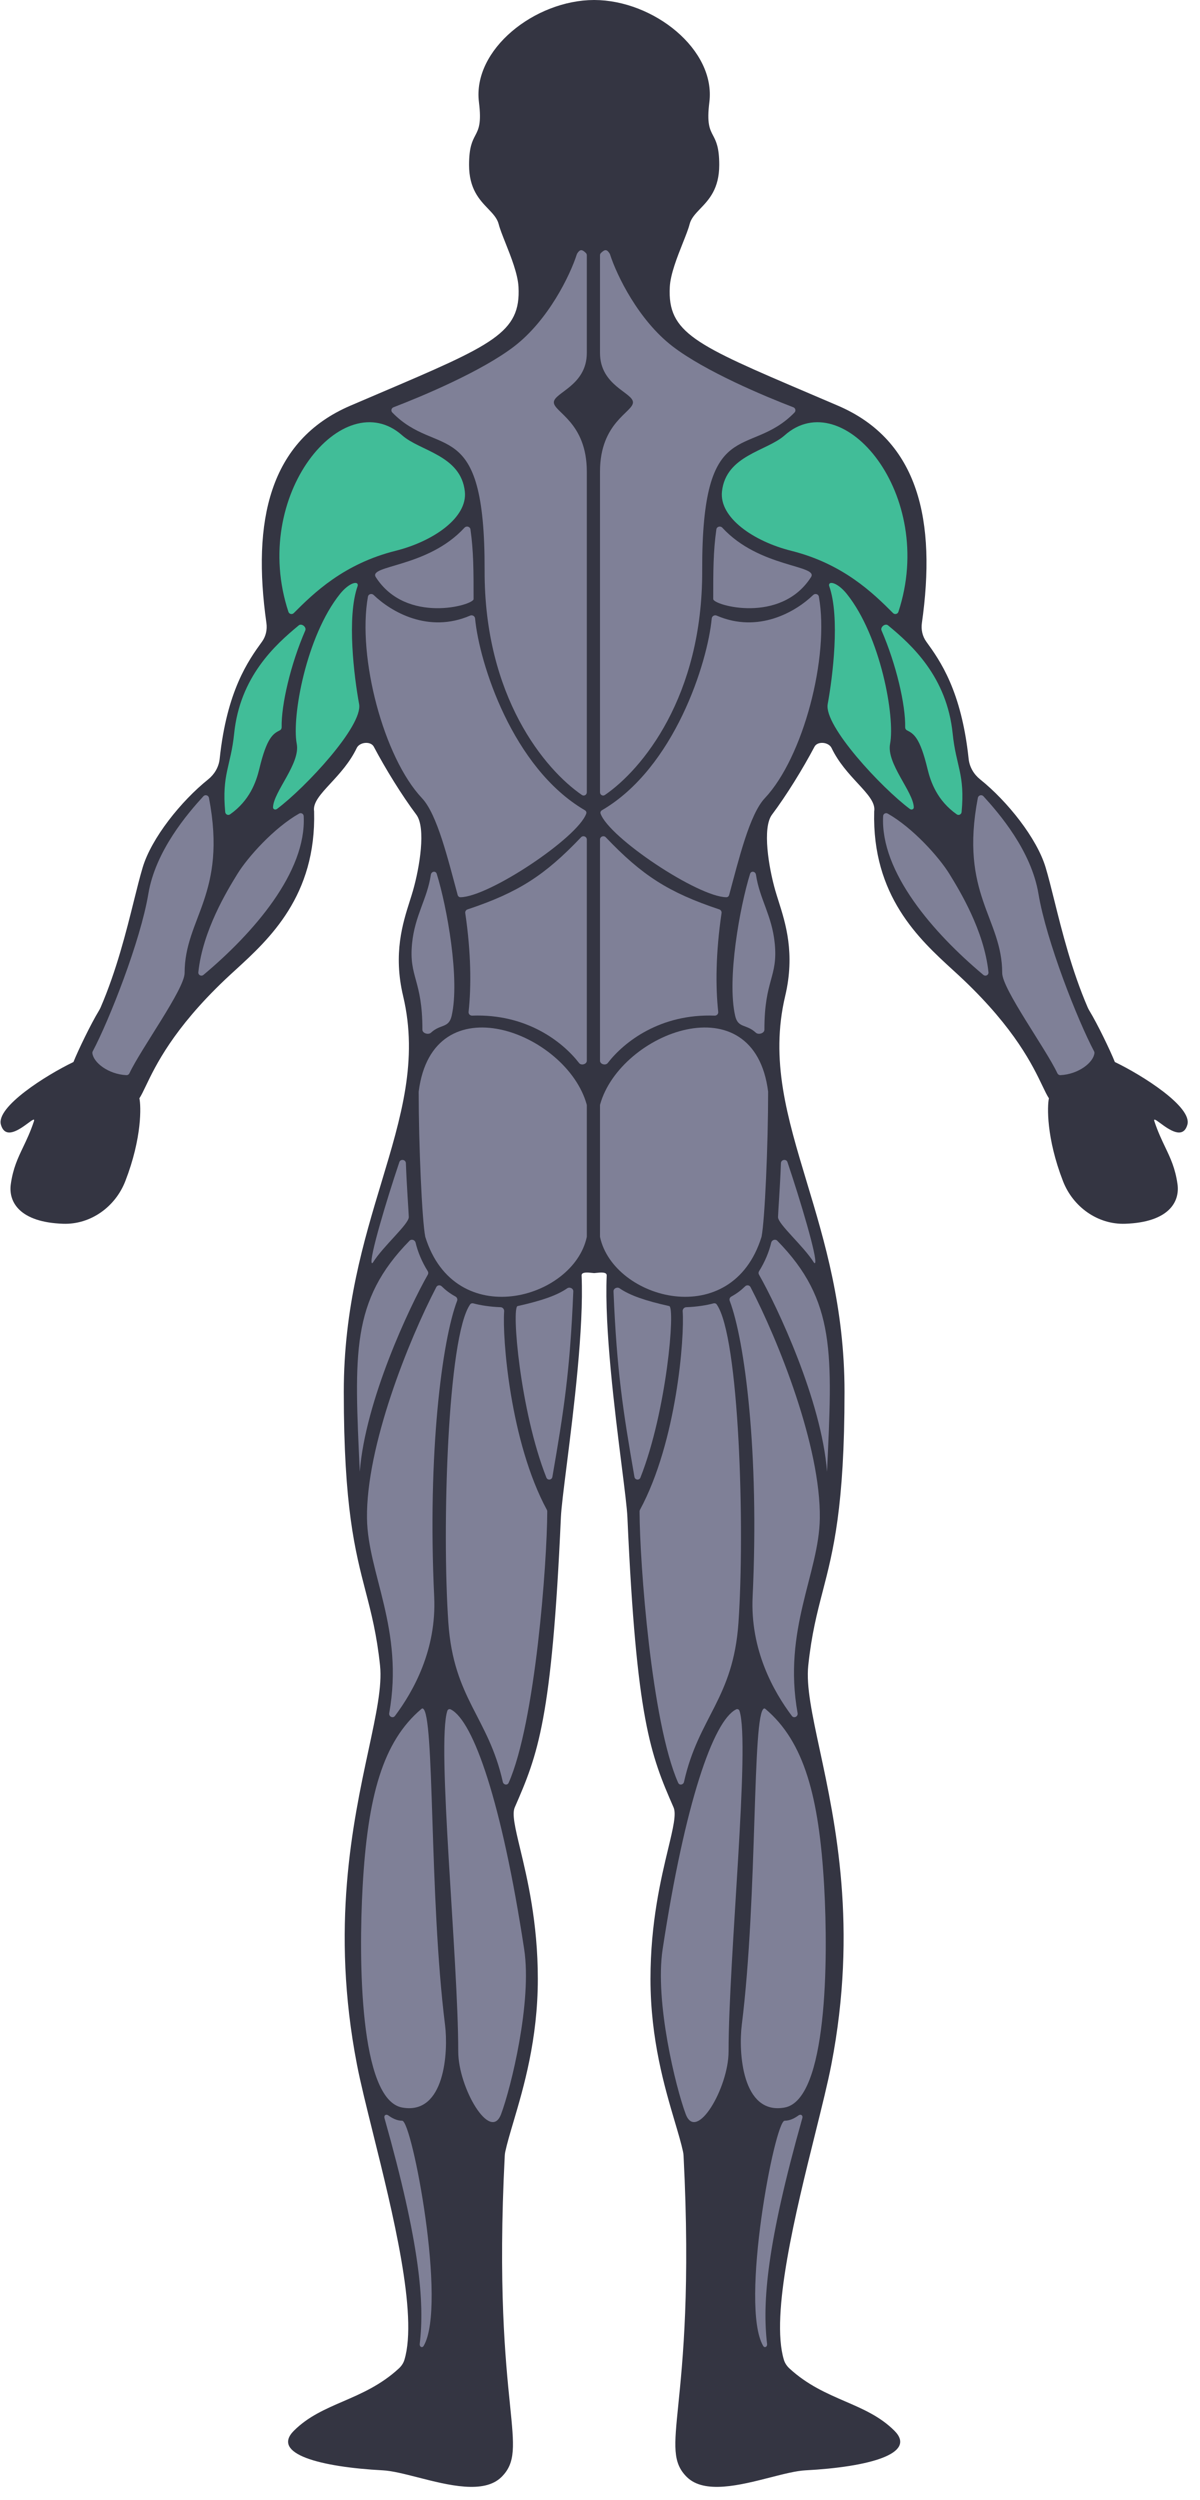 <svg xmlns="http://www.w3.org/2000/svg" width="100%" viewBox="0 0 182 379" fill="none"><path fill-rule="evenodd" clip-rule="evenodd" d="M53.14 61.5C40.792 66.792 38.224 79.062 40.406 94.451C40.548 95.448 40.327 96.462 39.736 97.277C37.645 100.162 34.407 104.714 33.315 115.048C33.186 116.274 32.53 117.386 31.568 118.157C27.437 121.464 22.969 127.071 21.64 131.5C21.217 132.91 20.788 134.632 20.308 136.56C19.145 141.23 17.679 147.111 15.264 152.716C15.182 152.905 15.085 153.085 14.978 153.261C13.79 155.212 11.864 159.191 11.14 161C6.974 163 -0.629 167.808 0.14 170.5C0.8 172.807 2.98 171.204 4.246 170.272C4.9 169.791 5.311 169.489 5.14 170C4.612 171.586 4.042 172.78 3.511 173.892C2.703 175.586 1.984 177.091 1.64 179.5C1.248 182.244 3.008 185.296 9.571 185.522C13.747 185.665 17.493 182.958 19.005 179.063C21.557 172.487 21.397 167.661 21.14 166.5C21.433 166.061 21.736 165.428 22.126 164.613C23.583 161.571 26.252 155.994 34.14 148.5C34.636 148.029 35.17 147.54 35.729 147.029C40.819 142.372 47.989 135.812 47.64 123C47.422 121.691 48.631 120.383 50.146 118.743C51.483 117.296 53.058 115.59 54.103 113.399C54.538 112.486 56.225 112.312 56.697 113.206C58.45 116.524 60.931 120.554 63.14 123.5C64.64 125.5 63.64 131.5 62.64 135C62.499 135.495 62.332 136.021 62.154 136.579C61.077 139.965 59.615 144.562 61.14 151C63.441 160.715 60.843 169.328 57.858 179.227C55.158 188.177 52.14 198.179 52.14 211C52.14 228.491 53.855 235.102 55.448 241.239C56.313 244.576 57.143 247.772 57.64 252.5C57.969 255.625 57.054 259.885 55.891 265.299C53.518 276.346 50.114 292.196 54.14 313C54.666 315.717 55.569 319.35 56.577 323.408C59.536 335.319 63.407 350.896 61.336 357.749C61.183 358.255 60.881 358.697 60.492 359.055C57.769 361.564 54.837 362.834 52.038 364.046C49.318 365.223 46.724 366.346 44.57 368.5C41.07 372 48.57 374 58.07 374.5C59.48 374.574 61.357 375.054 63.392 375.575C67.998 376.753 73.416 378.138 76.07 375.5C78.239 373.345 77.986 370.845 77.353 364.595C76.669 357.83 75.539 346.671 76.555 326.798C76.565 326.605 76.588 326.407 76.629 326.218C76.902 324.949 77.35 323.439 77.867 321.693C79.409 316.486 81.57 309.188 81.57 300C81.57 291.435 79.973 284.778 78.887 280.255C78.135 277.12 77.628 275.01 78.07 274C81.57 266 83.704 260.727 85.07 230C85.131 228.63 85.489 225.782 85.945 222.157C86.994 213.82 88.559 201.374 88.21 193.358C88.186 192.794 89.179 192.903 89.783 192.969C89.903 192.983 90.008 192.994 90.086 192.998V193C90.095 193 90.104 193 90.113 193C90.123 193 90.132 193 90.14 193V192.998C90.219 192.994 90.323 192.983 90.444 192.969C91.047 192.903 92.041 192.794 92.016 193.358C91.668 201.374 93.233 213.82 94.281 222.157C94.737 225.782 95.096 228.63 95.156 230C96.523 260.727 98.656 266 102.156 274C102.598 275.01 102.092 277.12 101.34 280.255C100.254 284.778 98.656 291.435 98.656 300C98.656 309.188 100.818 316.486 102.36 321.693C102.877 323.439 103.325 324.949 103.598 326.218C103.639 326.407 103.662 326.605 103.672 326.798C104.687 346.671 103.558 357.83 102.873 364.595C102.241 370.845 101.988 373.345 104.156 375.5C106.811 378.138 112.228 376.753 116.834 375.575C118.87 375.054 120.747 374.574 122.156 374.5C131.656 374 139.156 372 135.656 368.5C133.503 366.346 130.909 365.223 128.189 364.046C125.39 362.834 122.458 361.564 119.734 359.055C119.346 358.697 119.044 358.255 118.891 357.749C116.82 350.896 120.69 335.319 123.65 323.408C124.658 319.35 125.56 315.717 126.086 313C130.113 292.196 126.708 276.346 124.335 265.299C123.172 259.885 122.257 255.625 122.586 252.5C123.084 247.772 123.913 244.576 124.779 241.239C126.371 235.102 128.086 228.491 128.086 211C128.086 198.179 125.069 188.177 122.369 179.227C119.383 169.328 116.785 160.715 119.086 151C120.611 144.562 119.149 139.965 118.072 136.579C117.895 136.021 117.728 135.495 117.586 135C116.586 131.5 115.586 125.5 117.086 123.5C119.296 120.554 121.776 116.524 123.529 113.206C124.002 112.312 125.688 112.486 126.123 113.399C127.168 115.59 128.743 117.296 130.08 118.743C131.596 120.383 132.804 121.691 132.586 123C132.237 135.812 139.408 142.372 144.497 147.029C145.056 147.54 145.59 148.029 146.086 148.5C153.974 155.994 156.644 161.571 158.1 164.613C158.49 165.428 158.793 166.061 159.086 166.5C158.83 167.661 158.669 172.487 161.221 179.063C162.733 182.958 166.479 185.665 170.655 185.522C177.218 185.296 178.978 182.244 178.586 179.5C178.242 177.091 177.524 175.586 176.716 173.892C176.185 172.78 175.615 171.586 175.086 170C174.916 169.489 175.326 169.791 175.981 170.272C177.247 171.204 179.427 172.807 180.086 170.5C180.855 167.808 173.253 163 169.086 161C168.363 159.191 166.437 155.212 165.249 153.261C165.142 153.085 165.044 152.905 164.963 152.716C162.547 147.111 161.082 141.23 159.919 136.56C159.438 134.632 159.009 132.91 158.586 131.5C157.257 127.071 152.79 121.464 148.659 118.157C147.696 117.386 147.041 116.274 146.911 115.048C145.819 104.714 142.581 100.162 140.491 97.277C139.9 96.462 139.679 95.448 139.82 94.451C142.003 79.062 139.435 66.792 127.086 61.5C125.592 60.86 124.18 60.258 122.845 59.688C105.417 52.256 101.22 50.467 101.586 43.5C101.689 41.542 102.724 38.941 103.568 36.817C104.018 35.686 104.414 34.691 104.586 34C104.813 33.093 105.467 32.41 106.209 31.636C107.513 30.275 109.086 28.633 109.086 25C109.086 22.339 108.596 21.399 108.149 20.544C107.639 19.567 107.186 18.699 107.586 15.5C108.584 7.516 99.124 0.03 90.14 9.03849e-05V0C90.131 0 90.122 7.5376e-06 90.113 2.26057e-05C90.104 7.53765e-06 90.095 0 90.086 0V9.03849e-05C81.102 0.03 71.642 7.516 72.64 15.5C73.04 18.699 72.587 19.567 72.077 20.544C71.631 21.399 71.14 22.339 71.14 25C71.14 28.633 72.714 30.275 74.017 31.636C74.759 32.41 75.414 33.093 75.64 34C75.813 34.691 76.209 35.686 76.658 36.817C77.503 38.941 78.537 41.542 78.64 43.5C79.007 50.467 74.81 52.256 57.381 59.688C56.047 60.258 54.634 60.86 53.14 61.5Z" fill="#343542"></path><path d="M44.556 92.943C47.566 89.924 52.127 85.469 60 83.5C65.654 82.087 70.945 78.5 70.5 74.5C69.889 69 63.695 68.396 61 66C52.125 58.111 37.902 75.019 43.742 92.751C43.856 93.099 44.297 93.203 44.556 92.943Z" fill="#41BD98"></path><path d="M135.445 92.943C132.434 89.924 127.874 85.469 120 83.5C114.346 82.087 109.056 78.5 109.5 74.5C110.111 69 116.305 68.396 119 66C127.875 58.111 142.099 75.019 136.259 92.751C136.144 93.099 135.704 93.203 135.445 92.943Z" fill="#41BD98"></path><path d="M89 53.5V38.698C89 38.571 88.952 38.447 88.862 38.357C88.264 37.765 87.952 37.775 87.531 38.449C87.51 38.482 87.495 38.517 87.483 38.555C86.462 41.745 83.17 48.523 78 52.5C73.073 56.29 64.016 60.08 59.676 61.744C59.349 61.869 59.254 62.286 59.498 62.537C66.439 69.66 73.578 62.529 73.5 86.5C73.438 105.631 82.645 116.68 88.259 120.521C88.58 120.741 89 120.502 89 120.112V71.5C89 64 84 62.5 84 61C84 59.5 89 58.5 89 53.5Z" fill="#7F8097"></path><path d="M91 53.5V38.698C91 38.571 91.048 38.447 91.138 38.357C91.736 37.765 92.048 37.775 92.469 38.449C92.49 38.482 92.505 38.517 92.517 38.555C93.538 41.745 96.83 48.523 102 52.5C106.927 56.29 115.984 60.08 120.324 61.744C120.651 61.869 120.746 62.286 120.502 62.537C113.561 69.66 106.422 62.529 106.5 86.5C106.562 105.631 97.355 116.68 91.741 120.521C91.42 120.741 91 120.502 91 120.112V71.5C91 64 96 62.5 96 61C96 59.5 91 58.5 91 53.5Z" fill="#7F8097"></path><path d="M71.827 90.761C71.827 86.577 71.827 83.59 71.353 80.253C71.291 79.824 70.74 79.68 70.447 79.999C64.846 86.093 55.803 85.637 57 87.5C61.618 94.689 71.827 91.738 71.827 90.824V90.761Z" fill="#7F8097"></path><path d="M108.173 90.761C108.173 86.577 108.173 83.59 108.648 80.253C108.709 79.824 109.26 79.68 109.553 79.999C115.154 86.093 124.197 85.637 123 87.5C118.382 94.689 108.173 91.738 108.173 90.824V90.761Z" fill="#7F8097"></path><path d="M71.303 93.325C64.984 96.056 59.324 92.759 56.671 90.201C56.378 89.919 55.876 90.051 55.804 90.452C54.172 99.594 58.178 114.825 64 121C66.311 123.451 67.936 130.23 69.412 135.678C69.465 135.873 69.627 136.019 69.83 136.018C74.126 135.991 87.648 126.989 88.917 123.331C88.985 123.136 88.881 122.934 88.703 122.83C77.701 116.409 72.68 100.451 72.054 93.761C72.021 93.401 71.635 93.181 71.303 93.325Z" fill="#7F8097"></path><path d="M108.697 93.325C115.016 96.056 120.676 92.759 123.329 90.201C123.622 89.919 124.124 90.051 124.196 90.452C125.827 99.594 121.822 114.825 116 121C113.689 123.451 112.064 130.23 110.588 135.678C110.535 135.873 110.372 136.019 110.17 136.018C105.874 135.991 92.352 126.989 91.083 123.331C91.015 123.136 91.119 122.934 91.297 122.83C102.3 116.409 107.32 100.451 107.946 93.761C107.979 93.401 108.365 93.181 108.697 93.325Z" fill="#7F8097"></path><path d="M54.465 106.735C53.718 102.69 52.567 93.548 54.239 88.842C54.251 88.81 54.259 88.776 54.262 88.742C54.312 87.982 52.902 88.382 51.576 90.031C46.44 96.421 44.226 108.685 45.007 112.77C45.577 115.753 41.496 120.004 41.409 122.376C41.397 122.699 41.754 122.826 42.013 122.632C46.325 119.411 55.074 110.031 54.465 106.735Z" fill="#41BD98"></path><path d="M125.535 106.735C126.282 102.69 127.433 93.548 125.761 88.842C125.75 88.81 125.741 88.776 125.739 88.742C125.688 87.982 127.099 88.382 128.424 90.031C133.561 96.421 135.775 108.685 134.994 112.77C134.424 115.753 138.504 120.004 138.592 122.376C138.604 122.699 138.247 122.826 137.987 122.632C133.675 119.411 124.927 110.031 125.535 106.735Z" fill="#41BD98"></path><path d="M35.511 111.223C36.389 102.603 41.705 97.778 45.31 94.806C45.746 94.447 46.526 95.064 46.3 95.582C44.077 100.691 42.644 106.863 42.717 110.254C42.721 110.449 42.617 110.63 42.443 110.718C41.434 111.226 40.479 111.765 39.327 116.571C38.848 118.567 37.844 121.382 34.892 123.456C34.594 123.666 34.191 123.467 34.157 123.104C33.622 117.368 35.005 116.182 35.511 111.223Z" fill="#41BD98"></path><path d="M144.49 111.223C143.611 102.603 138.295 97.778 134.69 94.806C134.255 94.447 133.475 95.064 133.7 95.582C135.923 100.691 137.357 106.863 137.284 110.254C137.28 110.449 137.383 110.63 137.557 110.718C138.566 111.226 139.521 111.765 140.674 116.571C141.153 118.567 142.157 121.382 145.109 123.456C145.407 123.666 145.809 123.467 145.843 123.104C146.379 117.368 144.995 116.182 144.49 111.223Z" fill="#41BD98"></path><path d="M30.858 147.793C38.416 141.467 46.508 132.203 46.059 123.715C46.04 123.367 45.671 123.166 45.368 123.337C41.552 125.498 37.568 129.947 36 132.5L35.973 132.544C34.484 134.968 30.739 141.065 30.082 147.391C30.038 147.819 30.527 148.069 30.858 147.793Z" fill="#7F8097"></path><path d="M149.142 147.793C141.585 141.467 133.491 132.203 133.942 123.715C133.96 123.367 134.329 123.166 134.632 123.337C138.448 125.498 142.432 129.947 144 132.5L144.027 132.544C145.516 134.968 149.261 141.065 149.918 147.391C149.962 147.819 149.473 148.069 149.142 147.793Z" fill="#7F8097"></path><path d="M14.006 159.625C14.133 161.053 16.401 162.857 19.17 162.992C19.37 163.002 19.549 162.883 19.634 162.702C21.375 158.989 28 149.932 28 147.5C28 139.178 34.495 135.592 31.693 120.956C31.617 120.558 31.119 120.412 30.845 120.711C28.454 123.325 23.588 128.974 22.5 135.5C21.309 142.646 16.572 154.65 14.057 159.393C14.018 159.466 13.998 159.543 14.006 159.625Z" fill="#7F8097"></path><path d="M165.994 159.625C165.867 161.053 163.599 162.857 160.83 162.992C160.63 163.002 160.451 162.883 160.366 162.702C158.625 158.989 152 149.932 152 147.5C152 139.178 145.505 135.592 148.307 120.956C148.383 120.558 148.881 120.412 149.155 120.711C151.546 123.325 156.412 128.974 157.5 135.5C158.691 142.646 163.428 154.65 165.943 159.393C165.981 159.466 166.002 159.543 165.994 159.625Z" fill="#7F8097"></path><path d="M68.5 154C69.776 148.425 67.784 137.448 66.24 132.477C66.084 131.973 65.423 132.089 65.345 132.611C64.791 136.312 62.925 138.755 62.5 143C61.982 148.178 64.076 148.486 64.065 156.106C64.064 156.647 64.972 156.921 65.368 156.552C66.818 155.201 68.062 155.913 68.5 154Z" fill="#7F8097"></path><path d="M111.5 154C110.224 148.425 112.216 137.448 113.76 132.477C113.917 131.973 114.578 132.089 114.656 132.611C115.21 136.312 117.076 138.755 117.5 143C118.018 148.178 115.924 148.486 115.935 156.106C115.936 156.647 115.028 156.921 114.632 156.552C113.183 155.201 111.938 155.913 111.5 154Z" fill="#7F8097"></path><path d="M89 187.451V167.566C89 167.522 88.994 167.479 88.982 167.436C85.921 156.47 65.609 148.741 63.5 165.5C63.5 173.5 64 185 64.5 187.5C68.992 201.974 86.936 197.018 88.989 187.551C88.996 187.517 89 187.486 89 187.451Z" fill="#7F8097"></path><path d="M91 187.451V167.566C91 167.522 91.006 167.479 91.018 167.436C94.079 156.47 114.391 148.741 116.5 165.5C116.5 173.5 116 185 115.5 187.5C111.008 201.974 93.064 197.018 91.011 187.551C91.004 187.517 91 187.486 91 187.451Z" fill="#7F8097"></path><path d="M78.5 198C82.138 197.192 84.469 196.383 86.021 195.311C86.394 195.052 86.969 195.319 86.95 195.773C86.46 207.767 85.533 213.762 83.779 223.89C83.695 224.375 83.049 224.459 82.868 224C78.863 213.868 77.571 198.206 78.5 198Z" fill="#7F8097"></path><path d="M101.5 198C97.862 197.192 95.531 196.383 93.979 195.311C93.606 195.052 93.031 195.319 93.05 195.773C93.54 207.767 94.467 213.762 96.221 223.89C96.305 224.375 96.951 224.459 97.132 224C101.137 213.868 102.429 198.206 101.5 198Z" fill="#7F8097"></path><path d="M75.926 198.171C74.323 198.117 72.767 197.863 71.813 197.595C71.622 197.542 71.42 197.584 71.305 197.746C67.868 202.596 67.019 231.766 68 246C68.797 257.55 74.058 260.275 76.26 270.137C76.362 270.594 76.958 270.696 77.147 270.268C81.193 261.123 82.981 236.882 83 229.12C83 229.037 82.98 228.962 82.94 228.889C77.35 218.543 76.17 202.714 76.463 198.784C76.486 198.469 76.241 198.182 75.926 198.171Z" fill="#7F8097"></path><path d="M104.074 198.171C105.677 198.117 107.233 197.863 108.187 197.595C108.378 197.542 108.581 197.584 108.696 197.746C112.132 202.596 112.982 231.766 112 246C111.204 257.55 105.943 260.275 103.74 270.137C103.638 270.594 103.043 270.696 102.853 270.268C98.807 261.123 97.019 236.882 97 229.12C97 229.037 97.021 228.962 97.061 228.889C102.65 218.543 103.83 202.714 103.538 198.784C103.514 198.469 103.759 198.182 104.074 198.171Z" fill="#7F8097"></path><path d="M69.087 196.558C68.241 196.092 67.615 195.618 66.99 195.006C66.744 194.765 66.333 194.814 66.174 195.12C61.993 203.157 55.498 219.26 55.661 230.207C55.785 238.527 61.299 247.033 59.031 259.712C58.938 260.23 59.589 260.551 59.905 260.13C62.696 256.408 66.232 250.104 65.852 242.053C64.821 220.22 67.051 203.174 69.328 197.203C69.421 196.958 69.316 196.685 69.087 196.558Z" fill="#7F8097"></path><path d="M110.914 196.558C111.759 196.092 112.386 195.618 113.011 195.006C113.256 194.765 113.667 194.814 113.826 195.12C118.007 203.157 124.502 219.26 124.339 230.207C124.215 238.527 118.701 247.033 120.969 259.712C121.062 260.23 120.411 260.551 120.096 260.13C117.304 256.408 113.768 250.104 114.148 242.053C115.179 220.22 112.949 203.174 110.673 197.203C110.579 196.958 110.684 196.685 110.914 196.558Z" fill="#7F8097"></path><path d="M64.871 192.703C63.993 191.316 63.338 189.712 63.034 188.385C62.94 187.974 62.411 187.791 62.116 188.092C53.207 197.168 53.746 205.221 54.568 223.113C55.397 212.336 62.106 198.115 64.889 193.228C64.984 193.062 64.973 192.865 64.871 192.703Z" fill="#7F8097"></path><path d="M115.129 192.703C116.007 191.316 116.662 189.712 116.966 188.385C117.06 187.974 117.59 187.791 117.885 188.092C126.793 197.168 126.254 205.221 125.432 223.113C124.603 212.336 117.894 198.115 115.111 193.228C115.017 193.062 115.027 192.865 115.129 192.703Z" fill="#7F8097"></path><path d="M62 184.5C61.985 183.776 61.688 179.904 61.559 176.337C61.539 175.778 60.746 175.647 60.567 176.177C58.618 181.959 56.004 190.708 56.379 191.462C56.421 191.547 56.525 191.458 56.575 191.377C58.13 188.889 62.023 185.571 62 184.5Z" fill="#7F8097"></path><path d="M118 184.5C118.015 183.776 118.313 179.904 118.441 176.337C118.462 175.778 119.254 175.647 119.433 176.177C121.382 181.959 123.997 190.708 123.622 191.462C123.579 191.547 123.475 191.458 123.425 191.377C121.87 188.889 117.977 185.571 118 184.5Z" fill="#7F8097"></path><path d="M79.5 295.5C76.12 273.288 71.807 260.869 68.363 259.143C68.157 259.04 67.922 259.134 67.849 259.353C66.188 264.337 69.5 296.887 69.5 311C69.5 316.5 74.374 324.838 76 320.5C77.5 316.5 80.713 303.467 79.5 295.5Z" fill="#7F8097"></path><path d="M100.5 295.5C103.88 273.288 108.193 260.869 111.637 259.143C111.843 259.04 112.079 259.134 112.152 259.353C113.812 264.337 110.5 296.887 110.5 311C110.5 316.5 105.627 324.838 104 320.5C102.5 316.5 99.288 303.467 100.5 295.5Z" fill="#7F8097"></path><path d="M67.5 307C68 311 67.5 320.682 61 319.5C54.5 318.318 54.386 297 55 286C55.763 272.331 58.049 264.023 63.912 259.074C63.97 259.025 64.043 258.98 64.114 259.004C65.962 259.612 65.049 287.391 67.5 307Z" fill="#7F8097"></path><path d="M112.5 307C112 311 112.5 320.682 119 319.5C125.5 318.318 125.614 297 125 286C124.237 272.331 121.951 264.023 116.088 259.074C116.031 259.025 115.958 258.98 115.886 259.004C114.038 259.612 114.951 287.391 112.5 307Z" fill="#7F8097"></path><path d="M61 321.5C60.168 321.5 59.439 321.09 58.897 320.696C58.545 320.44 58.195 320.684 58.313 321.102C63.681 340.123 64.409 349.036 63.658 355.341C63.606 355.778 64.039 356.006 64.26 355.626C67.832 349.469 62.49 321.5 61 321.5Z" fill="#7F8097"></path><path d="M119 321.5C119.832 321.5 120.562 321.09 121.103 320.696C121.455 320.44 121.805 320.684 121.687 321.102C116.32 340.123 115.591 349.036 116.342 355.341C116.394 355.778 115.962 356.006 115.741 355.626C112.169 349.469 117.51 321.5 119 321.5Z" fill="#7F8097"></path><path d="M89 160.806V127.274C89 126.819 88.439 126.601 88.126 126.93C82.631 132.695 78.646 135.285 70.905 137.866C70.673 137.943 70.528 138.178 70.563 138.42C71.453 144.42 71.488 149.548 71.07 153.401C71.036 153.713 71.293 153.981 71.607 153.969C79.856 153.657 85.339 157.935 87.827 161.154C88.152 161.575 89 161.338 89 160.806Z" fill="#7F8097"></path><path d="M91 160.806V127.274C91 126.819 91.561 126.601 91.874 126.93C97.369 132.695 101.354 135.285 109.095 137.866C109.327 137.943 109.472 138.178 109.437 138.42C108.547 144.42 108.512 149.548 108.93 153.401C108.964 153.713 108.707 153.981 108.393 153.969C100.144 153.657 94.661 157.935 92.173 161.154C91.848 161.575 91 161.338 91 160.806Z" fill="#7F8097"></path></svg>